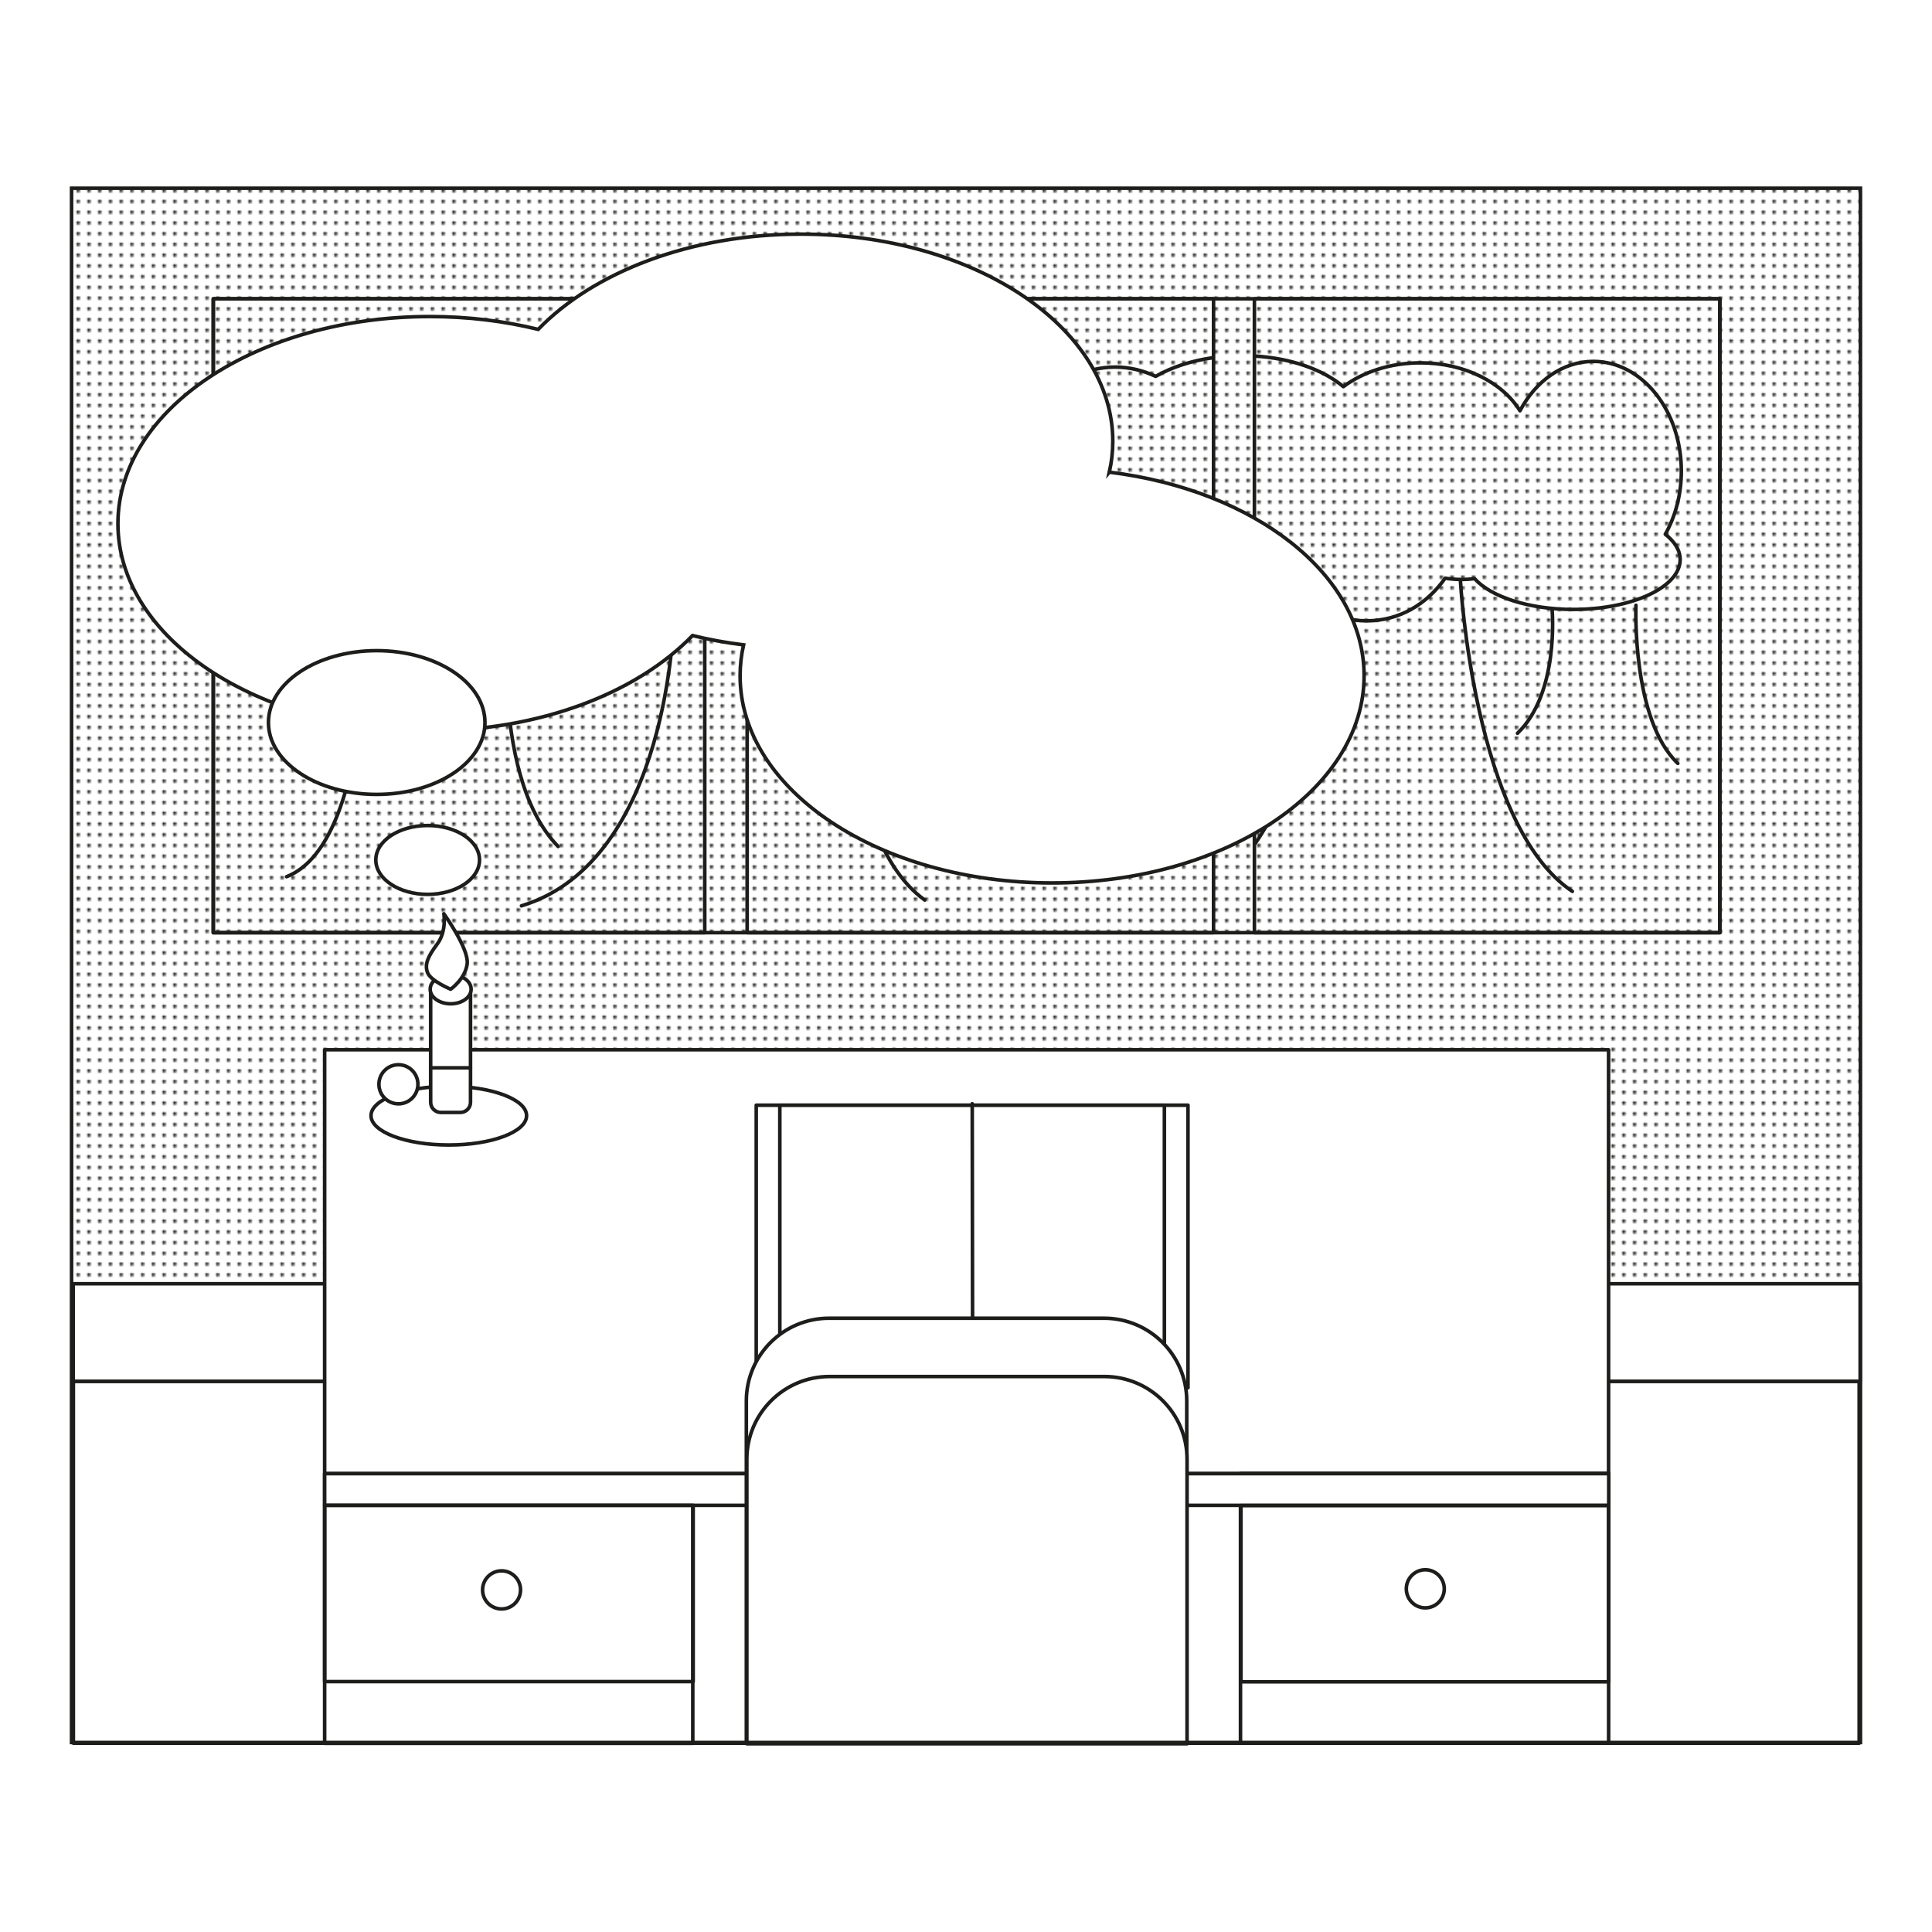 <?xml version="1.0" encoding="UTF-8"?><svg id="a" xmlns="http://www.w3.org/2000/svg" xmlns:xlink="http://www.w3.org/1999/xlink" viewBox="0 0 1080 1080"><defs><style>.n{fill:url(#c);}.o,.p,.q{fill:none;}.r,.s,.t{fill:#fff;}.u{fill:#1d1d1b;}.s,.t,.p,.q{stroke:#1d1d1b;stroke-width:2px;}.s,.q{stroke-miterlimit:10;}.t,.p{stroke-linecap:round;stroke-linejoin:round;}</style><pattern id="c" x="0" y="0" width="5.67" height="5.67" patternTransform="translate(-4843.1 -934.25)" patternUnits="userSpaceOnUse" viewBox="0 0 5.67 5.67"><g><rect class="o" width="5.67" height="5.67"/><circle class="u" cx="2.83" cy="2.83" r=".99"/></g></pattern></defs><g id="b"><rect class="r" x="0" width="1080" height="1080"/><g><g><rect class="n" x="40.53" y="104.43" width="1000" height="614.56"/><rect class="t" x="41.01" y="772.16" width="998.28" height="202.29"/><rect class="t" x="40.92" y="717.62" width="998.92" height="54.54"/><rect class="t" x="181.48" y="586.82" width="717.72" height="236.95"/><rect class="t" x="181.48" y="824.08" width="205.79" height="150.45"/><rect class="t" x="693.44" y="823.68" width="205.79" height="150.69"/><rect class="t" x="422.74" y="617.81" width="241.35" height="157.96"/><rect class="t" x="435.93" y="617.86" width="214.97" height="140.7"/><line class="t" x1="543.48" y1="616.99" x2="543.67" y2="738.87"/><rect class="p" x="119.19" y="167.03" width="842.21" height="354.35"/><rect class="t" x="181.48" y="823.77" width="717.81" height="17.72"/><path class="t" d="m463.41,736.9h153.78c25.5,0,46.21,20.71,46.21,46.21v191.3h-246.19v-191.3c0-25.5,20.71-46.21,46.21-46.21Z"/><path class="t" d="m463.7,769.49h153.66c25.5,0,46.21,20.71,46.21,46.21v159.08h-246.08v-159.08c0-25.5,20.71-46.21,46.21-46.21Z"/><ellipse class="t" cx="250.88" cy="623.66" rx="43.48" ry="16.4"/><path class="t" d="m240.74,553.63h22.28v62.56c0,3.13-2.54,5.67-5.67,5.67h-10.94c-3.13,0-5.67-2.54-5.67-5.67v-62.56h0Z"/><ellipse class="t" cx="251.92" cy="552.97" rx="11.44" ry="8.16"/><ellipse class="t" cx="222.72" cy="606.12" rx="10.9" ry="10.93"/><line class="t" x1="241.53" y1="596.93" x2="263.01" y2="596.93"/><path class="p" d="m678.11,199.95c-12.33,1.74-23.36,5.42-32.08,10.44-7.03-3.3-14.63-5.19-22.62-5.19-16.64,0-31.73,7.93-42.99,20.78-12.73-14.33-35.96-23.97-62.6-23.97-23.13,0-43.71,7.26-57.07,18.55-6.35-3.18-13.66-5.01-21.46-5.01s-14.84,1.75-21.1,4.81"/><path class="p" d="m701.73,323.6c6.13-.34,11.99-.92,17.52-1.72,10.16,15.25,26.39,25.17,44.74,25.17s33.64-9.34,43.85-23.83c2.99.46,6.09.72,9.28.72,2.46,0,4.86-.18,7.21-.46,8.99,10.09,30.29,17.2,55.16,17.2,32.99,0,59.73-12.49,59.73-27.89,0-5.17-3.06-9.99-8.31-14.14,5.63-9.98,8.97-22.13,8.97-35.27,0-33.89-22.01-61.36-49.17-61.36-17.16,0-32.24,10.98-41.04,27.61-9.75-15.82-30.97-26.81-55.65-26.81-16.79,0-32,5.09-43.08,13.32-11.09-9.36-28.88-15.84-49.36-17.09"/><path class="p" d="m418.05,350.37c16.33-4.6,28.54-17.12,30.7-32.35,11.37,4.21,25.28,6.71,40.36,6.71,25.18,0,47.16-6.94,59.3-17.28,5.09,1.22,10.56,2.09,16.32,2.54,9.16,28.66,31.95,49.01,58.69,49.01,22.29,0,41.83-14.15,53.04-35.46.76.04.96.06,1.72.1"/><path class="p" d="m393.77,232.93c-11.32-3.39-25.51-5.42-40.94-5.42-3.65,0-7.21.14-10.71.36-2.93-17.1-22.79-30.34-46.89-30.34-20.15,0-37.31,9.26-44.13,22.28-10.29-3.98-23.3-6.37-37.46-6.37-33.32,0-60.32,13.14-60.32,29.35,0,1.41.27,2.78.67,4.14-14.25,6.26-23.23,15.23-23.23,25.21,0,6.91,4.31,13.32,11.65,18.71-3.73,4.08-5.86,8.74-5.86,13.7,0,15.97,21.98,28.92,49.1,28.92,20.17,0,37.48-7.17,45.04-17.42,7.4,2.94,16.53,4.7,26.44,4.7,3.93,0,7.71-.3,11.34-.81,10.45,9.06,27.37,14.97,46.52,14.97s34.69-5.44,45.21-13.88c3.48,14.88,16.69,26.69,33.61,30.18"/><rect class="p" x="119.27" y="167.03" width="274.69" height="354.33"/><rect class="p" x="417.67" y="167.03" width="260.71" height="354.33"/><rect class="p" x="701.22" y="167.03" width="260.21" height="354.33"/><path class="p" d="m204.6,331.85s5,138.81-44.38,158.23"/><path class="p" d="m285.03,329.24s-13.1,102.68,26.96,143.95"/><path class="p" d="m376.69,344.93s-2.28,136.35-85.19,161.44"/><path class="p" d="m473.84,324.98s-10.93,139.3,43.1,178.15"/><path class="p" d="m534.03,317.7s9.6,66.92-24.87,118.78"/><path class="p" d="m604.87,356.44s-9.17,76.95,32.02,105.81"/><path class="p" d="m735.23,339.76s6.33,73.93-33.53,131.69"/><path class="p" d="m816.42,325.16s7.63,136.65,62.54,173.12"/><path class="p" d="m867.66,341.16s4.04,46.29-19.38,68.74"/><path class="p" d="m914.49,338.36s-2.42,63.83,23.42,88.38"/><ellipse class="t" cx="280.37" cy="888.76" rx="10.61" ry="10.65"/><ellipse class="t" cx="796.75" cy="888.16" rx="10.61" ry="10.65"/><rect class="p" x="181.48" y="841.49" width="206.01" height="98.53"/><rect class="p" x="693.7" y="841.61" width="205.56" height="98.53"/><path class="t" d="m251.92,552.97s-11.13-4.58-12.9-9.24c-1.77-4.66.12-8.94,5.43-16.05,5.31-7.1,3.67-16.87,3.67-16.87,0,0,14.14,19.6,13.03,28.04-1.11,8.44-9.23,14.13-9.23,14.13Z"/><rect class="q" x="40" y="105.22" width="1000" height="868.85"/></g><path class="s" d="m620.12,263.95c1.27-5.64,1.94-11.41,1.94-17.29,0-63.95-78.08-115.79-174.41-115.79-61.62,0-115.78,21.22-146.8,53.25-18.85-4.63-39.24-7.17-60.52-7.17-96.32,0-174.41,51.84-174.41,115.79s78.08,115.79,174.41,115.79c61.62,0,115.78-21.22,146.8-53.25,9.17,2.25,18.7,4.01,28.53,5.21-1.27,5.64-1.94,11.41-1.94,17.29,0,63.95,78.08,115.79,174.41,115.79s174.41-51.84,174.41-115.79c0-56.7-61.37-103.87-142.41-113.84Z"/><ellipse class="s" cx="239.07" cy="480.71" rx="28.99" ry="19.25"/><ellipse class="s" cx="210.58" cy="403.9" rx="60.52" ry="40.18"/></g></g></svg>
